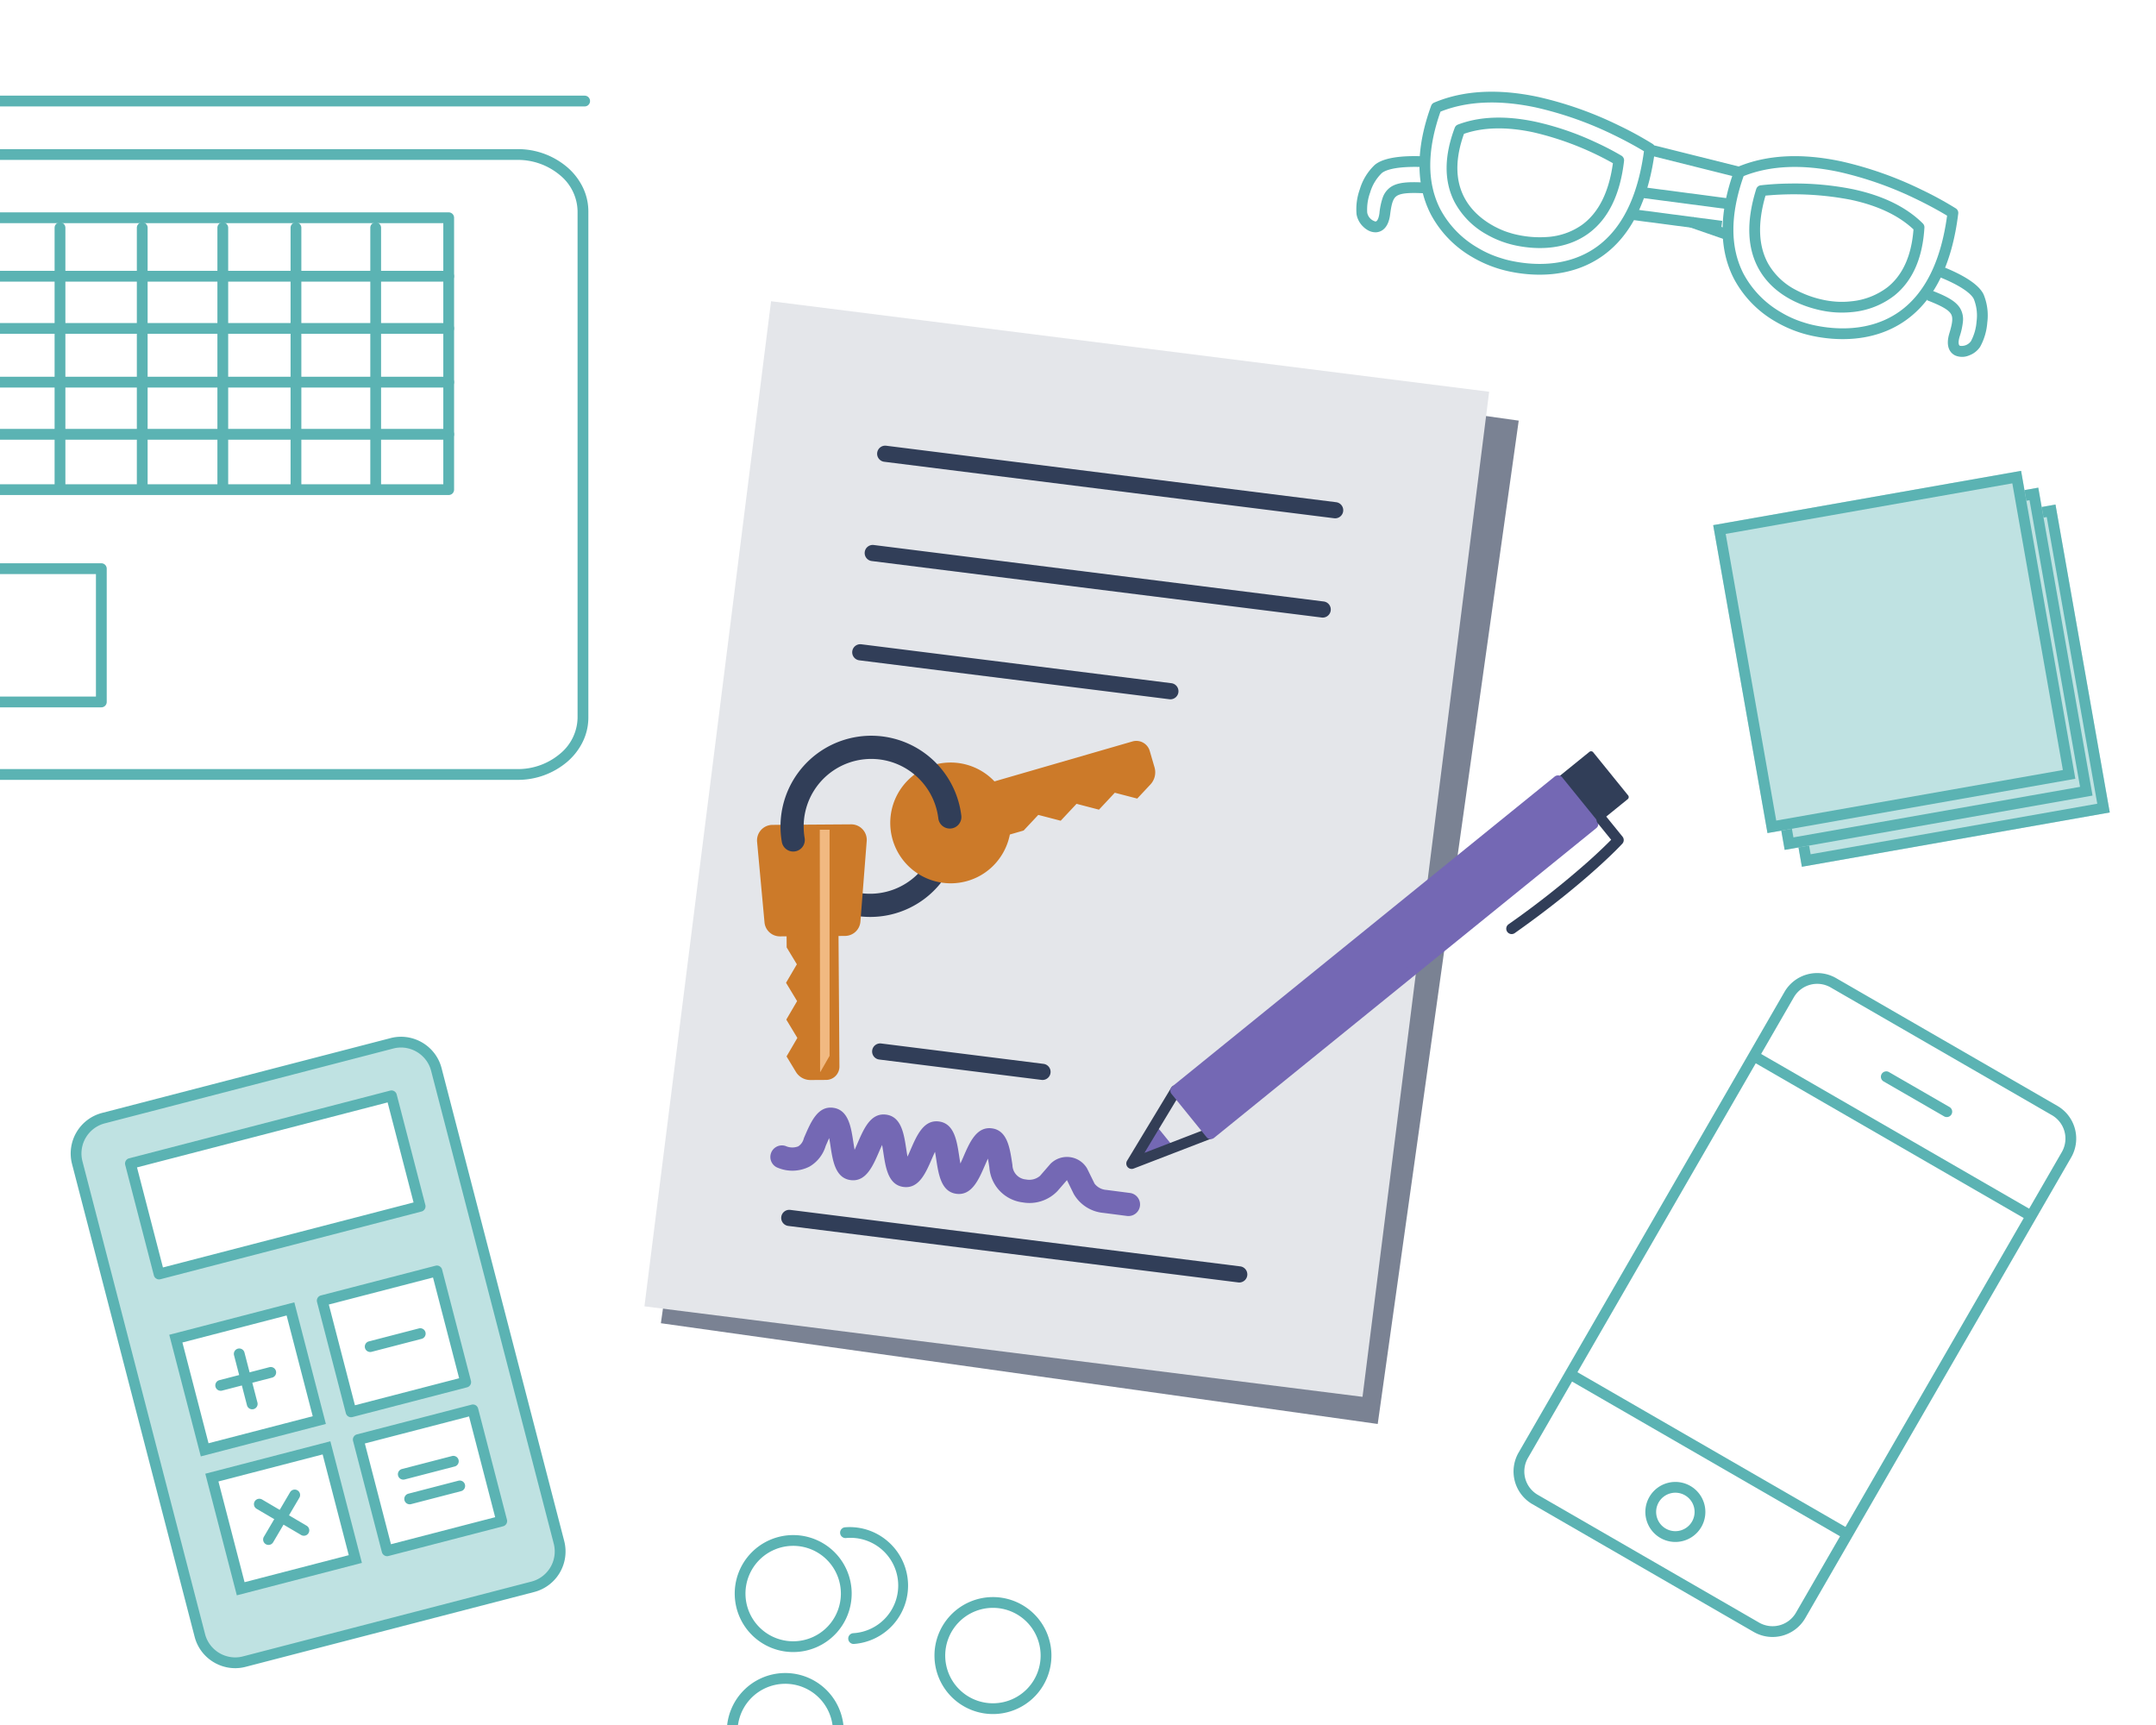 <svg xmlns="http://www.w3.org/2000/svg" xmlns:xlink="http://www.w3.org/1999/xlink" width="400" height="320" viewBox="0 0 400 320"><rect x="0" y="0" width="400" height="320" fill="#333333" stroke="none"/><defs><clipPath id="a"><rect width="63.048" height="114.307" fill="none" stroke="#5bb3b3" stroke-width="2"/></clipPath><clipPath id="c"><rect width="400" height="320"/></clipPath></defs><g id="b" clip-path="url(#c)"><rect width="400" height="320" fill="#fff"/><g transform="translate(-26.439 -34.158)"><rect width="187.957" height="134.3" transform="translate(149.053 279.625) rotate(-82)" fill="#7a8293"/><rect width="187.957" height="134.3" transform="matrix(0.125, -0.992, 0.992, 0.125, 146, 276.493)" fill="#e4e6ea"/><path d="M83.751,125.594a2.026,2.026,0,0,1-.278-.019l-4.359-.564a7.068,7.068,0,0,1-5.521-3.53l-1.249-2.545h-.007l-1.76,2.029a7.185,7.185,0,0,1-6.43,2.1,7.05,7.05,0,0,1-6.2-6.49l-.034-.215c-.062-.407-.142-.922-.232-1.421-.215.46-.422.938-.586,1.313-1.136,2.618-2.435,5.582-5.254,5.219s-3.32-3.563-3.748-6.384c-.062-.4-.14-.917-.231-1.412-.215.455-.42.931-.583,1.306-1.136,2.617-2.407,5.588-5.252,5.217s-3.318-3.563-3.749-6.384c-.062-.4-.14-.915-.231-1.412-.213.455-.421.932-.583,1.306-1.134,2.618-2.417,5.592-5.253,5.219s-3.32-3.565-3.748-6.384c-.062-.405-.14-.917-.232-1.412-.213.458-.42.935-.583,1.31l-.067.155a6.637,6.637,0,0,1-3,3.821,6.989,6.989,0,0,1-5.8.256,2.147,2.147,0,1,1,1.365-4.072,3.008,3.008,0,0,0,2.332.07,2.382,2.382,0,0,0,1-1.33,2.893,2.893,0,0,1,.11-.325l.123-.284c1.136-2.619,2.416-5.6,5.254-5.222s3.32,3.562,3.748,6.383c.063.4.142.917.232,1.413.213-.457.421-.934.583-1.308,1.136-2.618,2.41-5.585,5.252-5.219s3.318,3.565,3.749,6.384c.062.4.14.917.231,1.414.215-.458.42-.932.581-1.308,1.136-2.618,2.42-5.59,5.253-5.217s3.32,3.563,3.749,6.386c.06.4.139.917.231,1.412.215-.457.422-.934.584-1.309,1.136-2.617,2.416-5.59,5.254-5.216s3.32,3.562,3.752,6.382l.047.311a1.817,1.817,0,0,1,.023.232,2.732,2.732,0,0,0,2.519,2.561,3.082,3.082,0,0,0,2.586-.664l1.948-2.246a4.325,4.325,0,0,1,6.8.881l1.375,2.8a3.022,3.022,0,0,0,2.215,1.166l4.358.566a2.148,2.148,0,0,1-.272,4.278" transform="translate(152.047 134.149)" fill="#7468b4"/><path d="M26.676,99.109h0" transform="translate(156.095 131.39)" fill="#0c8843"/><path d="M24.986,99.834l2.419-.729-2.419.729" transform="translate(155.365 131.394)" fill="#0c8843"/><path d="M83.482,11.979a1.514,1.514,0,0,1-.189-.012L-.187,1.488a1.5,1.5,0,0,1-1.3-1.675,1.5,1.5,0,0,1,1.675-1.3L83.667,8.991a1.5,1.5,0,0,1-.185,2.988Z" transform="translate(190.671 118.331)" fill="#313e58"/><path d="M83.482,11.979a1.514,1.514,0,0,1-.189-.012L-.187,1.488a1.5,1.5,0,0,1-1.3-1.675,1.5,1.5,0,0,1,1.675-1.3L83.667,8.991a1.5,1.5,0,0,1-.185,2.988Z" transform="translate(188.36 136.747)" fill="#313e58"/><path d="M57.535,8.722a1.514,1.514,0,0,1-.189-.012L-.187,1.488a1.5,1.5,0,0,1-1.3-1.675,1.5,1.5,0,0,1,1.675-1.3L57.72,5.734a1.5,1.5,0,0,1-.185,2.988Z" transform="translate(186.048 155.163)" fill="#313e58"/><path d="M30.12,5.281a1.514,1.514,0,0,1-.189-.012L-.187,1.488a1.5,1.5,0,0,1-1.3-1.675,1.5,1.5,0,0,1,1.675-1.3L30.3,2.293a1.5,1.5,0,0,1-.185,2.988Z" transform="translate(189.742 229.219)" fill="#313e58"/><path d="M83.482,11.979a1.514,1.514,0,0,1-.189-.012L-.187,1.488a1.5,1.5,0,0,1-1.3-1.675,1.5,1.5,0,0,1,1.675-1.3L83.667,8.991a1.5,1.5,0,0,1-.185,2.988Z" transform="translate(172.876 260.09)" fill="#313e58"/><g transform="matrix(0.985, -0.174, 0.174, 0.985, 223.401, 191.379)"><path d="M14.868,10.18,0,5.368,14.868,0" transform="matrix(0.875, -0.485, 0.485, 0.875, 0, 55.278)" fill="#e4e6ea"/><path d="M3.27,3.266h0L0,1.722,3.27,0V3.266Z" transform="matrix(0.875, -0.485, 0.485, 0.875, 5.09, 56.856)" fill="#7468b4"/><path d="M3.268,4.265a1,1,0,0,1-.441-.1L-.427,2.626A1,1,0,0,1-1,1.744,1,1,0,0,1-.466.837L2.8-.885a1,1,0,0,1,.983.029A1,1,0,0,1,4.27,0V3.263a1,1,0,0,1-1,1Z" transform="matrix(0.875, -0.485, 0.485, 0.875, 5.09, 56.856)" fill="#7468b4"/><path d="M0,0H7.5V10.286H0" transform="matrix(0.875, -0.485, 0.485, 0.875, 93.165, 3.635)" fill="#313e58"/><path d="M7.5,10.786H0a.5.5,0,0,1-.5-.5.5.5,0,0,1,.5-.5H7V.5H0A.5.5,0,0,1-.5,0,.5.5,0,0,1,0-.5H7.5A.5.5,0,0,1,8,0V10.286a.5.5,0,0,1-.5.5Z" transform="matrix(0.875, -0.485, 0.485, 0.875, 93.165, 3.635)" fill="#313e58"/><path d="M14.868,11.181a1,1,0,0,1-.308-.049L-.308,6.32A1,1,0,0,1-1,5.385a1,1,0,0,1,.66-.957L14.528-.941a1,1,0,0,1,1.28.6,1,1,0,0,1-.6,1.28L3.088,5.317,15.175,9.229a1,1,0,0,1-.308,1.952Z" transform="matrix(0.875, -0.485, 0.485, 0.875, 0, 55.278)" fill="#333e56"/><rect width="91.22" height="10.286" transform="matrix(0.875, -0.485, 0.485, 0.875, 13.004, 48.07)" fill="#7468b4"/><path d="M0-1H91.22a1,1,0,0,1,1,1V10.286a1,1,0,0,1-1,1H0a1,1,0,0,1-1-1V0A1,1,0,0,1,0-1ZM90.22,1H1V9.286H90.22Z" transform="matrix(0.875, -0.485, 0.485, 0.875, 13.004, 48.07)" fill="#7468b4"/><path d="M12.052,6.557c-3.4,0-7.47-.106-12.118-.416A1,1,0,0,1-1,5.077,1,1,0,0,1,.067,4.146,165.728,165.728,0,0,0,18.9,4.4c2.8-.136,4.772-.33,5.811-.45V0a1,1,0,0,1,1-1,1,1,0,0,1,1,1V4.831a1,1,0,0,1-.852.989c-.1.015-2.437.361-6.819.575C17.215,6.485,14.865,6.557,12.052,6.557Z" transform="matrix(0.875, -0.485, 0.485, 0.875, 77.087, 24.843)" fill="#313e58"/><path d="M0,0Z" transform="matrix(0.875, -0.485, 0.485, 0.875, 12.907, 68.635)" fill="#7468b4"/></g><g transform="translate(167.889 170.737)"><path d="M34.117,83.684a17.245,17.245,0,0,1-2.417-.172,16.67,16.67,0,0,1-9.78-5.02,2.148,2.148,0,0,1,3.1-2.97,12.536,12.536,0,0,0,18.708-.682,2.147,2.147,0,1,1,3.305,2.743,16.712,16.712,0,0,1-12.921,6.1" transform="translate(-14.106 -50.164)" fill="#313e58"/><path d="M19.476,15.4a1.881,1.881,0,0,1,1.876,2.026L20.187,32.364A1.881,1.881,0,0,1,18.326,34.1l-2.213.014.175,25.215a1.472,1.472,0,0,1-1.462,1.484l-2.93.019h-.016a2.112,2.112,0,0,1-1.807-1.019L8.638,57.439l2.006-3.43-2.054-3.4L10.6,47.181l-2.054-3.4,2.008-3.43L8.5,36.951l-.019-2.784-2.211.014H6.25a1.88,1.88,0,0,1-1.872-1.708L3.007,17.554A1.881,1.881,0,0,1,4.867,15.5l14.594-.1h.014" transform="translate(-3 1.942)" fill="#cc7a29"/><path d="M11.9,61.83h-.019a3.127,3.127,0,0,1-2.663-1.5l-1.741-2.88,2.007-3.43-2.054-3.4,2.006-3.428-2.054-3.4,2.008-3.43L7.5,37.233l-.014-2.059-1.232.008a2.866,2.866,0,0,1-2.868-2.617L2.012,17.645A2.881,2.881,0,0,1,4.861,14.5l14.615-.1a2.881,2.881,0,0,1,2.873,3.1L21.184,32.441A2.881,2.881,0,0,1,18.333,35.1l-1.213.008.168,24.214a2.476,2.476,0,0,1-2.456,2.491Zm-2.1-4.4,1.126,1.863a1.116,1.116,0,0,0,.951.537h.012l2.927-.019a.474.474,0,0,0,.469-.477l-.182-26.215L18.32,33.1a.886.886,0,0,0,.871-.812l1.164-14.939a.881.881,0,0,0-.879-.948h-.01l-14.592.1A.881.881,0,0,0,4,17.464l1.37,14.918a.875.875,0,0,0,.876.8h.011l3.208-.021.024,3.508,2.221,3.674-2.008,3.43,2.054,3.4L9.754,50.6,11.808,54Z" transform="translate(-3 1.942)" fill="#cc7a29"/><path d="M64.428,3a1.594,1.594,0,0,1,1.53,1.151L66.84,7.2a2.285,2.285,0,0,1-.528,2.2l-2.048,2.189L60.1,10.5l-2.937,3.138-4.16-1.083-2.939,3.136-4.16-1.083L42.97,17.747l-2.894.837a10.227,10.227,0,1,1-2.3-7.936L63.984,3.063A1.589,1.589,0,0,1,64.428,3" transform="translate(4.951 -1.137)" fill="#cc7a29"/><path d="M29.978,28.421A11.3,11.3,0,0,1,23.3,26.212a11.2,11.2,0,1,1,14.8-16.7l25.6-7.41a2.592,2.592,0,0,1,3.213,1.77L67.8,6.92a3.3,3.3,0,0,1-.76,3.16L64.587,12.7l-4.16-1.084L57.49,14.756l-4.161-1.083-2.939,3.136-4.16-1.082-2.719,2.9-2.554.739a11.267,11.267,0,0,1-2.444,5.095A11.09,11.09,0,0,1,33.1,27.977,11.232,11.232,0,0,1,29.978,28.421ZM29.966,7.99A9.214,9.214,0,0,0,24.494,24.6a9.191,9.191,0,0,0,8.051,1.451,9.1,9.1,0,0,0,4.441-2.88,9.276,9.276,0,0,0,2.1-4.727l.088-.644,3.254-.941,3.155-3.371,4.161,1.083,2.939-3.136,4.16,1.082L59.78,9.383l4.16,1.084,1.642-1.755a1.292,1.292,0,0,0,.3-1.237L65,4.429a.592.592,0,0,0-.735-.405L37.432,11.789l-.419-.5A9.2,9.2,0,0,0,29.966,7.99Z" transform="translate(4.951 -1.137)" fill="#cc7a29"/><path d="M20.982,78.764a2.149,2.149,0,0,1-2.117-1.8,16.833,16.833,0,1,1,33.3-4.881,2.148,2.148,0,1,1-4.262.54,12.537,12.537,0,1,0-24.8,3.639,2.146,2.146,0,0,1-2.121,2.5" transform="translate(-15.266 -57.376)" fill="#313e58"/><path d="M24.99,115.7l1.685-2.944V70.81H24.856l.06,44.921c.026-.011.048-.014.074-.026" transform="translate(-14.214 -53.469)" fill="#f1b981"/></g></g><path d="M111.169,1H0A1,1,0,0,1-1,0,1,1,0,0,1,0-1H111.169a1,1,0,0,1,1,1A1,1,0,0,1,111.169,1Z" transform="translate(-2.699 18.744)" fill="#5bb3b3"/><path d="M85.945,1H0A1,1,0,0,1-1,0,1,1,0,0,1,0-1H85.945a1,1,0,0,1,1,1A1,1,0,0,1,85.945,1Z" transform="translate(-2.699 51.244)" fill="#5bb3b3"/><path d="M87.711,69.287H1.766a1,1,0,0,1,0-2H86.711V18.851H1.766a1,1,0,0,1,0-2H87.711a1,1,0,0,1,1,1V68.287A1,1,0,0,1,87.711,69.287Z" transform="translate(-4.465 22.543)" fill="#5bb3b3"/><path d="M85.945,1H0A1,1,0,0,1-1,0,1,1,0,0,1,0-1H85.945a1,1,0,0,1,1,1A1,1,0,0,1,85.945,1Z" transform="translate(-2.699 60.92)" fill="#5bb3b3"/><path d="M85.945,1H0A1,1,0,0,1-1,0,1,1,0,0,1,0-1H85.945a1,1,0,0,1,1,1A1,1,0,0,1,85.945,1Z" transform="translate(-2.699 70.89)" fill="#5bb3b3"/><path d="M85.945,1H0A1,1,0,0,1-1,0,1,1,0,0,1,0-1H85.945a1,1,0,0,1,1,1A1,1,0,0,1,85.945,1Z" transform="translate(-2.699 80.567)" fill="#5bb3b3"/><path d="M0,48.7a1,1,0,0,1-1-1V0A1,1,0,0,1,0-1,1,1,0,0,1,1,0V47.7A1,1,0,0,1,0,48.7Z" transform="translate(26.388 42.253)" fill="#5bb3b3"/><path d="M0,48.7a1,1,0,0,1-1-1V0A1,1,0,0,1,0-1,1,1,0,0,1,1,0V47.7A1,1,0,0,1,0,48.7Z" transform="translate(41.335 42.253)" fill="#5bb3b3"/><path d="M0,48.7a1,1,0,0,1-1-1V0A1,1,0,0,1,0-1,1,1,0,0,1,1,0V47.7A1,1,0,0,1,0,48.7Z" transform="translate(54.909 42.253)" fill="#5bb3b3"/><path d="M0,48.7a1,1,0,0,1-1-1V0A1,1,0,0,1,0-1,1,1,0,0,1,1,0V47.7A1,1,0,0,1,0,48.7Z" transform="translate(69.7 42.253)" fill="#5bb3b3"/><path d="M100.594,123.643H1.623a1,1,0,1,1,0-2h98.971a12.126,12.126,0,0,0,7.959-2.855,8.833,8.833,0,0,0,3.237-6.694V18.187a8.833,8.833,0,0,0-3.237-6.694,12.126,12.126,0,0,0-7.959-2.855H1a1,1,0,1,1,0-2h99.594a14.125,14.125,0,0,1,9.268,3.342,11.626,11.626,0,0,1,2.864,3.67,10.211,10.211,0,0,1,1.065,4.537v93.907a10.211,10.211,0,0,1-1.065,4.537,11.626,11.626,0,0,1-2.864,3.67A14.125,14.125,0,0,1,100.594,123.643Z" transform="translate(-4.634 21.027)" fill="#5bb3b3"/><path d="M0,48.7a1,1,0,0,1-1-1V0A1,1,0,0,1,0-1,1,1,0,0,1,1,0V47.7A1,1,0,0,1,0,48.7Z" transform="translate(11.13 42.253)" fill="#5bb3b3"/><path d="M24.72,100.257H1.919a1,1,0,1,1,0-2h21.8V75.531H1.919a1,1,0,1,1,0-2h22.8a1,1,0,0,1,1,1V99.257A1,1,0,0,1,24.72,100.257Z" transform="translate(-5.919 30.96)" fill="#5bb3b3"/><g transform="matrix(-0.719, -0.695, 0.695, -0.719, 262.861, 667.247)"><path d="M9.852-1A10.852,10.852,0,0,1,20.7,9.852,10.852,10.852,0,0,1,9.852,20.7,10.852,10.852,0,0,1-1,9.852,10.852,10.852,0,0,1,9.852-1Zm0,19.7A8.852,8.852,0,1,0,1,9.852,8.862,8.862,0,0,0,9.852,18.7Z" transform="translate(314.896 157.522)" fill="#5bb3b3"/><path d="M9.852-1A10.852,10.852,0,0,1,20.7,9.852,10.852,10.852,0,0,1,9.852,20.7,10.852,10.852,0,0,1-1,9.852,10.852,10.852,0,0,1,9.852-1Zm0,19.7A8.852,8.852,0,1,0,1,9.852,8.862,8.862,0,0,0,9.852,18.7Z" transform="translate(296.985 194.43)" fill="#5bb3b3"/><path d="M9.852-1A10.852,10.852,0,0,1,20.7,9.852,10.852,10.852,0,0,1,9.852,20.7,10.852,10.852,0,0,1-1,9.852,10.852,10.852,0,0,1,9.852-1Zm0,19.7A8.852,8.852,0,1,0,1,9.852,8.862,8.862,0,0,0,9.852,18.7Z" transform="translate(331.624 176.943)" fill="#5bb3b3"/><path d="M103.9,85.618a10.853,10.853,0,0,1-8.1-18.055,1,1,0,1,1,1.5,1.327A8.852,8.852,0,1,0,110.538,80.64a1,1,0,0,1,1.5,1.327,10.78,10.78,0,0,1-7.47,3.63Q104.232,85.618,103.9,85.618Z" transform="translate(231.062 120.356)" fill="#5bb3b3"/></g><g transform="translate(1068.313 3396.53) rotate(12)"><path d="M100.757,128.424,51.268,153.14a6.776,6.776,0,0,1-9.064-3.026L1.708,69.03a6.776,6.776,0,0,1,3.026-9.064L54.223,35.25a6.776,6.776,0,0,1,9.064,3.026l40.5,81.084A6.777,6.777,0,0,1,100.757,128.424Z" transform="translate(-1694 -2961.249)" fill="#bfe2e2"/><path d="M48.269,154.848a7.821,7.821,0,0,1-4.038-1.125,7.709,7.709,0,0,1-2.921-3.163L.814,69.477A7.776,7.776,0,0,1,4.287,59.072L53.776,34.356a7.648,7.648,0,0,1,3.446-.813,7.82,7.82,0,0,1,4.038,1.125,7.709,7.709,0,0,1,2.921,3.163l40.5,81.084a7.766,7.766,0,0,1-3.474,10.405L51.714,154.035A7.644,7.644,0,0,1,48.269,154.848ZM57.223,35.542a5.665,5.665,0,0,0-2.553.6L5.181,60.861A5.776,5.776,0,0,0,2.6,68.584l40.5,81.084a5.712,5.712,0,0,0,2.165,2.343,5.821,5.821,0,0,0,3.005.837,5.661,5.661,0,0,0,2.552-.6l49.489-24.716a5.777,5.777,0,0,0,2.578-7.722l-40.5-81.084a5.712,5.712,0,0,0-2.165-2.343A5.82,5.82,0,0,0,57.223,35.542Z" transform="translate(-1694 -2961.249)" fill="#5bb3b3"/><rect width="50.034" height="21.173" transform="translate(-1682.599 -2894.096) rotate(-26.539)" fill="#fff"/><path d="M0-1H50.034a1,1,0,0,1,1,1V21.173a1,1,0,0,1-1,1H0a1,1,0,0,1-1-1V0A1,1,0,0,1,0-1ZM49.034,1H1V20.173H49.034Z" transform="translate(-1682.599 -2894.096) rotate(-26.539)" fill="#5bb3b3"/><path d="M0,0H21.971V21.307H0Z" transform="translate(-1667.606 -2864.076) rotate(-26.538)" fill="#fff"/><path d="M-1-1H22.971V22.307H-1ZM20.971,1H1V20.307H20.971Z" transform="translate(-1667.606 -2864.076) rotate(-26.538)" fill="#5bb3b3"/><rect width="21.971" height="21.307" transform="translate(-1642.501 -2876.614) rotate(-26.538)" fill="#fff"/><path d="M0-1H21.971a1,1,0,0,1,1,1V21.307a1,1,0,0,1-1,1H0a1,1,0,0,1-1-1V0A1,1,0,0,1,0-1ZM20.971,1H1V20.307H20.971Z" transform="translate(-1642.501 -2876.614) rotate(-26.538)" fill="#5bb3b3"/><path d="M0,0H21.971V21.307H0V0Z" transform="translate(-1655.708 -2840.253) rotate(-26.538)" fill="#fff"/><path d="M-1-1H22.971V22.307H-1ZM20.971,1H1V20.307H20.971Z" transform="translate(-1655.708 -2840.253) rotate(-26.538)" fill="#5bb3b3"/><rect width="21.971" height="21.307" transform="translate(-1630.603 -2852.791) rotate(-26.538)" fill="#fff"/><path d="M0-1H21.971a1,1,0,0,1,1,1V21.307a1,1,0,0,1-1,1H0a1,1,0,0,1-1-1V0A1,1,0,0,1,0-1ZM20.971,1H1V20.307H20.971Z" transform="translate(-1630.603 -2852.791) rotate(-26.538)" fill="#5bb3b3"/><path d="M0,5.284a1,1,0,0,1-.9-.553A1,1,0,0,1-.447,3.389L8.131-.895a1,1,0,0,1,1.341.448A1,1,0,0,1,9.024.895L.447,5.179A1,1,0,0,1,0,5.284Z" transform="translate(-1632.022 -2874.411)" fill="#5bb3b3"/><path d="M0,5.284a1,1,0,0,1-.9-.553A1,1,0,0,1-.447,3.389L8.131-.895a1,1,0,0,1,1.341.448A1,1,0,0,1,9.024.895L.447,5.179A1,1,0,0,1,0,5.284Z" transform="translate(-1657.657 -2861.608)" fill="#5bb3b3"/><path d="M4.285,9.578a1,1,0,0,1-.9-.553L-.895.447A1,1,0,0,1-.447-.895,1,1,0,0,1,.895-.447L5.179,8.131a1,1,0,0,1-.894,1.447Z" transform="translate(-1655.51 -2863.755)" fill="#5bb3b3"/><path d="M9.094,4.037a1,1,0,0,1-.317-.052L-.317.949A1,1,0,0,1-.949-.317,1,1,0,0,1,.317-.949L9.41,2.088a1,1,0,0,1-.317,1.949Z" transform="translate(-1646.068 -2837.263)" fill="#5bb3b3"/><path d="M0,10.094a1,1,0,0,1-.317-.052A1,1,0,0,1-.949,8.777L2.088-.317A1,1,0,0,1,3.353-.949,1,1,0,0,1,3.985.317L.949,9.41A1,1,0,0,1,0,10.094Z" transform="translate(-1643.039 -2840.292)" fill="#5bb3b3"/><path d="M0,5.284a1,1,0,0,1-.9-.553A1,1,0,0,1-.447,3.389L8.131-.895a1,1,0,0,1,1.341.448A1,1,0,0,1,9.024.895L.447,5.179A1,1,0,0,1,0,5.284Z" transform="translate(-1621.094 -2852.529)" fill="#5bb3b3"/><path d="M0,5.284a1,1,0,0,1-.9-.553A1,1,0,0,1-.447,3.389L8.131-.895a1,1,0,0,1,1.341.448A1,1,0,0,1,9.024.895L.447,5.179A1,1,0,0,1,0,5.284Z" transform="translate(-1618.982 -2848.299)" fill="#5bb3b3"/></g><g transform="translate(-80.854 91.258) rotate(-7)"><g transform="matrix(0.799, 0.602, -0.602, 0.799, 401.608, 135.501)" clip-path="url(#a)"><path d="M6-1H53.39a7.008,7.008,0,0,1,7,7v98.639a7.008,7.008,0,0,1-7,7H6a7.008,7.008,0,0,1-7-7V6A7.008,7.008,0,0,1,6-1ZM53.39,109.639a5.006,5.006,0,0,0,5-5V6a5.006,5.006,0,0,0-5-5H6A5.006,5.006,0,0,0,1,6v98.639a5.006,5.006,0,0,0,5,5Z" transform="translate(1.829 1.834)" fill="#5bb3b3"/><path d="M0,1A1,1,0,0,1-1,0,1,1,0,0,1,0-1H58.834a1,1,0,0,1,1,1,1,1,0,0,1-1,1Z" transform="translate(2.107 20.962)" fill="#5bb3b3"/><path d="M0,1A1,1,0,0,1-1,0,1,1,0,0,1,0-1H58.834a1,1,0,0,1,1,1,1,1,0,0,1-1,1Z" transform="translate(2.107 89.102)" fill="#5bb3b3"/><path d="M4.554,10.131a5.565,5.565,0,1,1,5.552-5.565A5.566,5.566,0,0,1,4.554,10.131ZM4.554,1A3.565,3.565,0,1,0,8.106,4.565,3.564,3.564,0,0,0,4.554,1Z" transform="translate(26.97 96.9)" fill="#5bb3b3"/><path d="M12.957,1H0A1,1,0,0,1-1,0,1,1,0,0,1,0-1H12.957a1,1,0,0,1,1,1A1,1,0,0,1,12.957,1Z" transform="translate(25.045 12.02)" fill="#5bb3b3"/></g></g><g transform="translate(79.597 203.89) rotate(-19)"><rect width="58" height="58" transform="translate(263.934 -15.115) rotate(9)" fill="#bfe2e2"/><path d="M2,2V56H56V2H2M0,0H58V58H0Z" transform="translate(263.934 -15.115) rotate(9)" fill="#5bb3b3"/><rect width="58" height="58" transform="translate(261.934 -19.115) rotate(9)" fill="#bfe2e2"/><path d="M2,2V56H56V2H2M0,0H58V58H0Z" transform="translate(261.934 -19.115) rotate(9)" fill="#5bb3b3"/><rect width="58" height="58" transform="translate(259.934 -23.103) rotate(9)" fill="#bfe2e2"/><path d="M2,2V56H56V2H2M0,0H58V58H0Z" transform="translate(259.934 -23.103) rotate(9)" fill="#5bb3b3"/></g><g transform="translate(-9.975 -142.432) rotate(12)"><path d="M93.945,44.22h0a67.82,67.82,0,0,1,15.7,2.054,64.885,64.885,0,0,1,6.9,2.061,1,1,0,0,1,.641.847c.823,9.38-.986,16.566-5.378,21.359C106.66,76.158,99.353,77,95.455,77a22.923,22.923,0,0,1-7.318-1.188,19.975,19.975,0,0,1-9.114-6.117C75.1,64.915,73.7,58.271,74.871,49.945a1,1,0,0,1,.418-.68C80.081,45.917,86.359,44.22,93.945,44.22Zm21.3,5.774c-1-.347-3.193-1.07-6.106-1.786A65.775,65.775,0,0,0,93.946,46.22c-6.979,0-12.747,1.493-17.153,4.44-.982,7.532.282,13.5,3.761,17.744a18.1,18.1,0,0,0,8.156,5.487,19.108,19.108,0,0,0,4.532.993l.075.007A18.587,18.587,0,0,0,95.455,75c3.569,0,10.248-.754,14.876-5.806C114.231,64.934,115.882,58.477,115.243,49.993Z" transform="translate(228.296 51.281)" fill="#5bb3b3"/><path d="M93.945,44.22h0a67.82,67.82,0,0,1,15.7,2.054,64.885,64.885,0,0,1,6.9,2.061,1,1,0,0,1,.641.847c.823,9.38-.986,16.566-5.378,21.359C106.66,76.158,99.353,77,95.455,77a22.923,22.923,0,0,1-7.318-1.188,19.975,19.975,0,0,1-9.114-6.117C75.1,64.915,73.7,58.271,74.871,49.945a1,1,0,0,1,.418-.68C80.081,45.917,86.359,44.22,93.945,44.22Zm21.3,5.774c-1-.347-3.193-1.07-6.106-1.786A65.775,65.775,0,0,0,93.946,46.22c-6.979,0-12.747,1.493-17.153,4.44-.982,7.532.282,13.5,3.761,17.744a18.1,18.1,0,0,0,8.156,5.487,19.108,19.108,0,0,0,4.532.993l.075.007A18.587,18.587,0,0,0,95.455,75c3.569,0,10.248-.754,14.876-5.806C114.231,64.934,115.882,58.477,115.243,49.993Z" transform="translate(285.793 51.281)" fill="#5bb3b3"/><path d="M15.874,1.567h-.036L-.036,1A1,1,0,0,1-1-.036,1,1,0,0,1,.036-1l15.874.567a1,1,0,0,1-.035,2Z" transform="translate(345.39 100.822)" fill="#5bb3b3"/><path d="M92.171,44.22c5.689,0,10.4,1.182,14.007,3.514a1,1,0,0,1,.446.689c.853,5.608-.1,10.145-2.822,13.484a14.977,14.977,0,0,1-7.068,4.644,18.518,18.518,0,0,1-5.687.885c-3.076,0-8.818-.639-12.711-4.919-3.067-3.371-4.319-8.283-3.72-14.6a1,1,0,0,1,.664-.849,51.434,51.434,0,0,1,5.157-1.428A54.5,54.5,0,0,1,92.171,44.22Zm12.54,4.955c-3.23-1.961-7.446-2.955-12.54-2.955a55.779,55.779,0,0,0-15.619,2.536c-.4,5.415.693,9.59,3.264,12.415a12.546,12.546,0,0,0,5.87,3.523,19.4,19.4,0,0,0,5.361.741,14.768,14.768,0,0,0,1.57-.072l.069-.006a15.184,15.184,0,0,0,3.493-.73,13.1,13.1,0,0,0,6.084-4C104.537,57.833,105.36,53.981,104.712,49.174Z" transform="translate(290.756 55.886)" fill="#5bb3b3"/><path d="M89.226,44.22A53.35,53.35,0,0,1,100.96,45.64a51.441,51.441,0,0,1,5.157,1.427,1,1,0,0,1,.664.849c.6,6.316-.653,11.228-3.72,14.6-3.893,4.28-9.635,4.919-12.711,4.919a18.518,18.518,0,0,1-5.687-.885A14.977,14.977,0,0,1,77.6,61.906c-2.725-3.339-3.675-7.875-2.822-13.484a1,1,0,0,1,.446-.689C78.824,45.4,83.537,44.22,89.226,44.22Zm15.619,4.536A55.885,55.885,0,0,0,89.226,46.22c-5.095,0-9.311.994-12.54,2.955-.65,4.815.177,8.672,2.459,11.467,3.561,4.362,9.506,4.713,9.566,4.716l.071.006a14.781,14.781,0,0,0,1.569.072,19.4,19.4,0,0,0,5.361-.741,12.545,12.545,0,0,0,5.87-3.523C104.152,58.345,105.248,54.171,104.845,48.756Z" transform="translate(233.521 55.886)" fill="#5bb3b3"/><path d="M4.306,16.445A4.13,4.13,0,0,1,3.247,16.3a4.167,4.167,0,0,1-2.171-1.358,10.908,10.908,0,0,1-1.8-4.325,10.234,10.234,0,0,1,.127-5.27C-.123,3.99,1.339,2.515,3.751.965A32.349,32.349,0,0,1,7.091-.9L7.942.9,7.517,0l.426.9A30.879,30.879,0,0,0,4.815,2.659C2.172,4.361,1.475,5.485,1.3,6a8.255,8.255,0,0,0-.058,4.209,9.168,9.168,0,0,0,1.4,3.486,2.1,2.1,0,0,0,2.138.644c.283-.168.228-.841-.14-1.717a12.9,12.9,0,0,1-.9-2.735A3.989,3.989,0,0,1,4.015,7.42c.7-1.468,2.385-2.546,5.063-3.911l.908,1.782C7.413,6.6,6.206,7.468,5.821,8.279c-.333.7-.166,1.6.663,3.572,1.158,2.751-.093,3.863-.684,4.213A2.913,2.913,0,0,1,4.306,16.445Z" transform="matrix(0.951, 0.309, -0.309, 0.951, 297.411, 109.267)" fill="#5bb3b3"/><path d="M-1542.492-2650.755l-.158-1.994,16.555-1.309.158,1.994Z" transform="translate(1886.527 2764.95)" fill="#5bb3b3"/><path d="M-1542.492-2650.755l-.158-1.994,16.555-1.309.158,1.994Z" transform="translate(1886.527 2760.648)" fill="#5bb3b3"/><path d="M7.091,16.349a32.343,32.343,0,0,1-3.34-1.869C1.339,12.929-.123,11.454-.594,10.1a10.234,10.234,0,0,1-.127-5.27A10.909,10.909,0,0,1,1.076.5,4.167,4.167,0,0,1,3.247-.857,3.319,3.319,0,0,1,5.8-.62c.591.35,1.842,1.462.684,4.213-.829,1.971-1,2.872-.663,3.572.386.811,1.592,1.677,4.165,2.988l-.908,1.782C6.4,10.57,4.713,9.492,4.014,8.024a3.989,3.989,0,0,1-.274-2.472,12.9,12.9,0,0,1,.9-2.736c.368-.875.423-1.549.14-1.717a2.1,2.1,0,0,0-2.138.644A9.169,9.169,0,0,0,1.237,5.231,8.255,8.255,0,0,0,1.3,9.44c.18.519.877,1.643,3.519,3.345a30.877,30.877,0,0,0,3.128,1.754Z" transform="matrix(-0.951, 0.309, -0.309, -0.951, 413.262, 123.955)" fill="#5bb3b3"/><path d="M-1534.849-2650.887l-7.083-.888.249-1.984,7.083.888Z" transform="translate(1896.669 2765.077)" fill="#5bb3b3"/></g></g></svg>